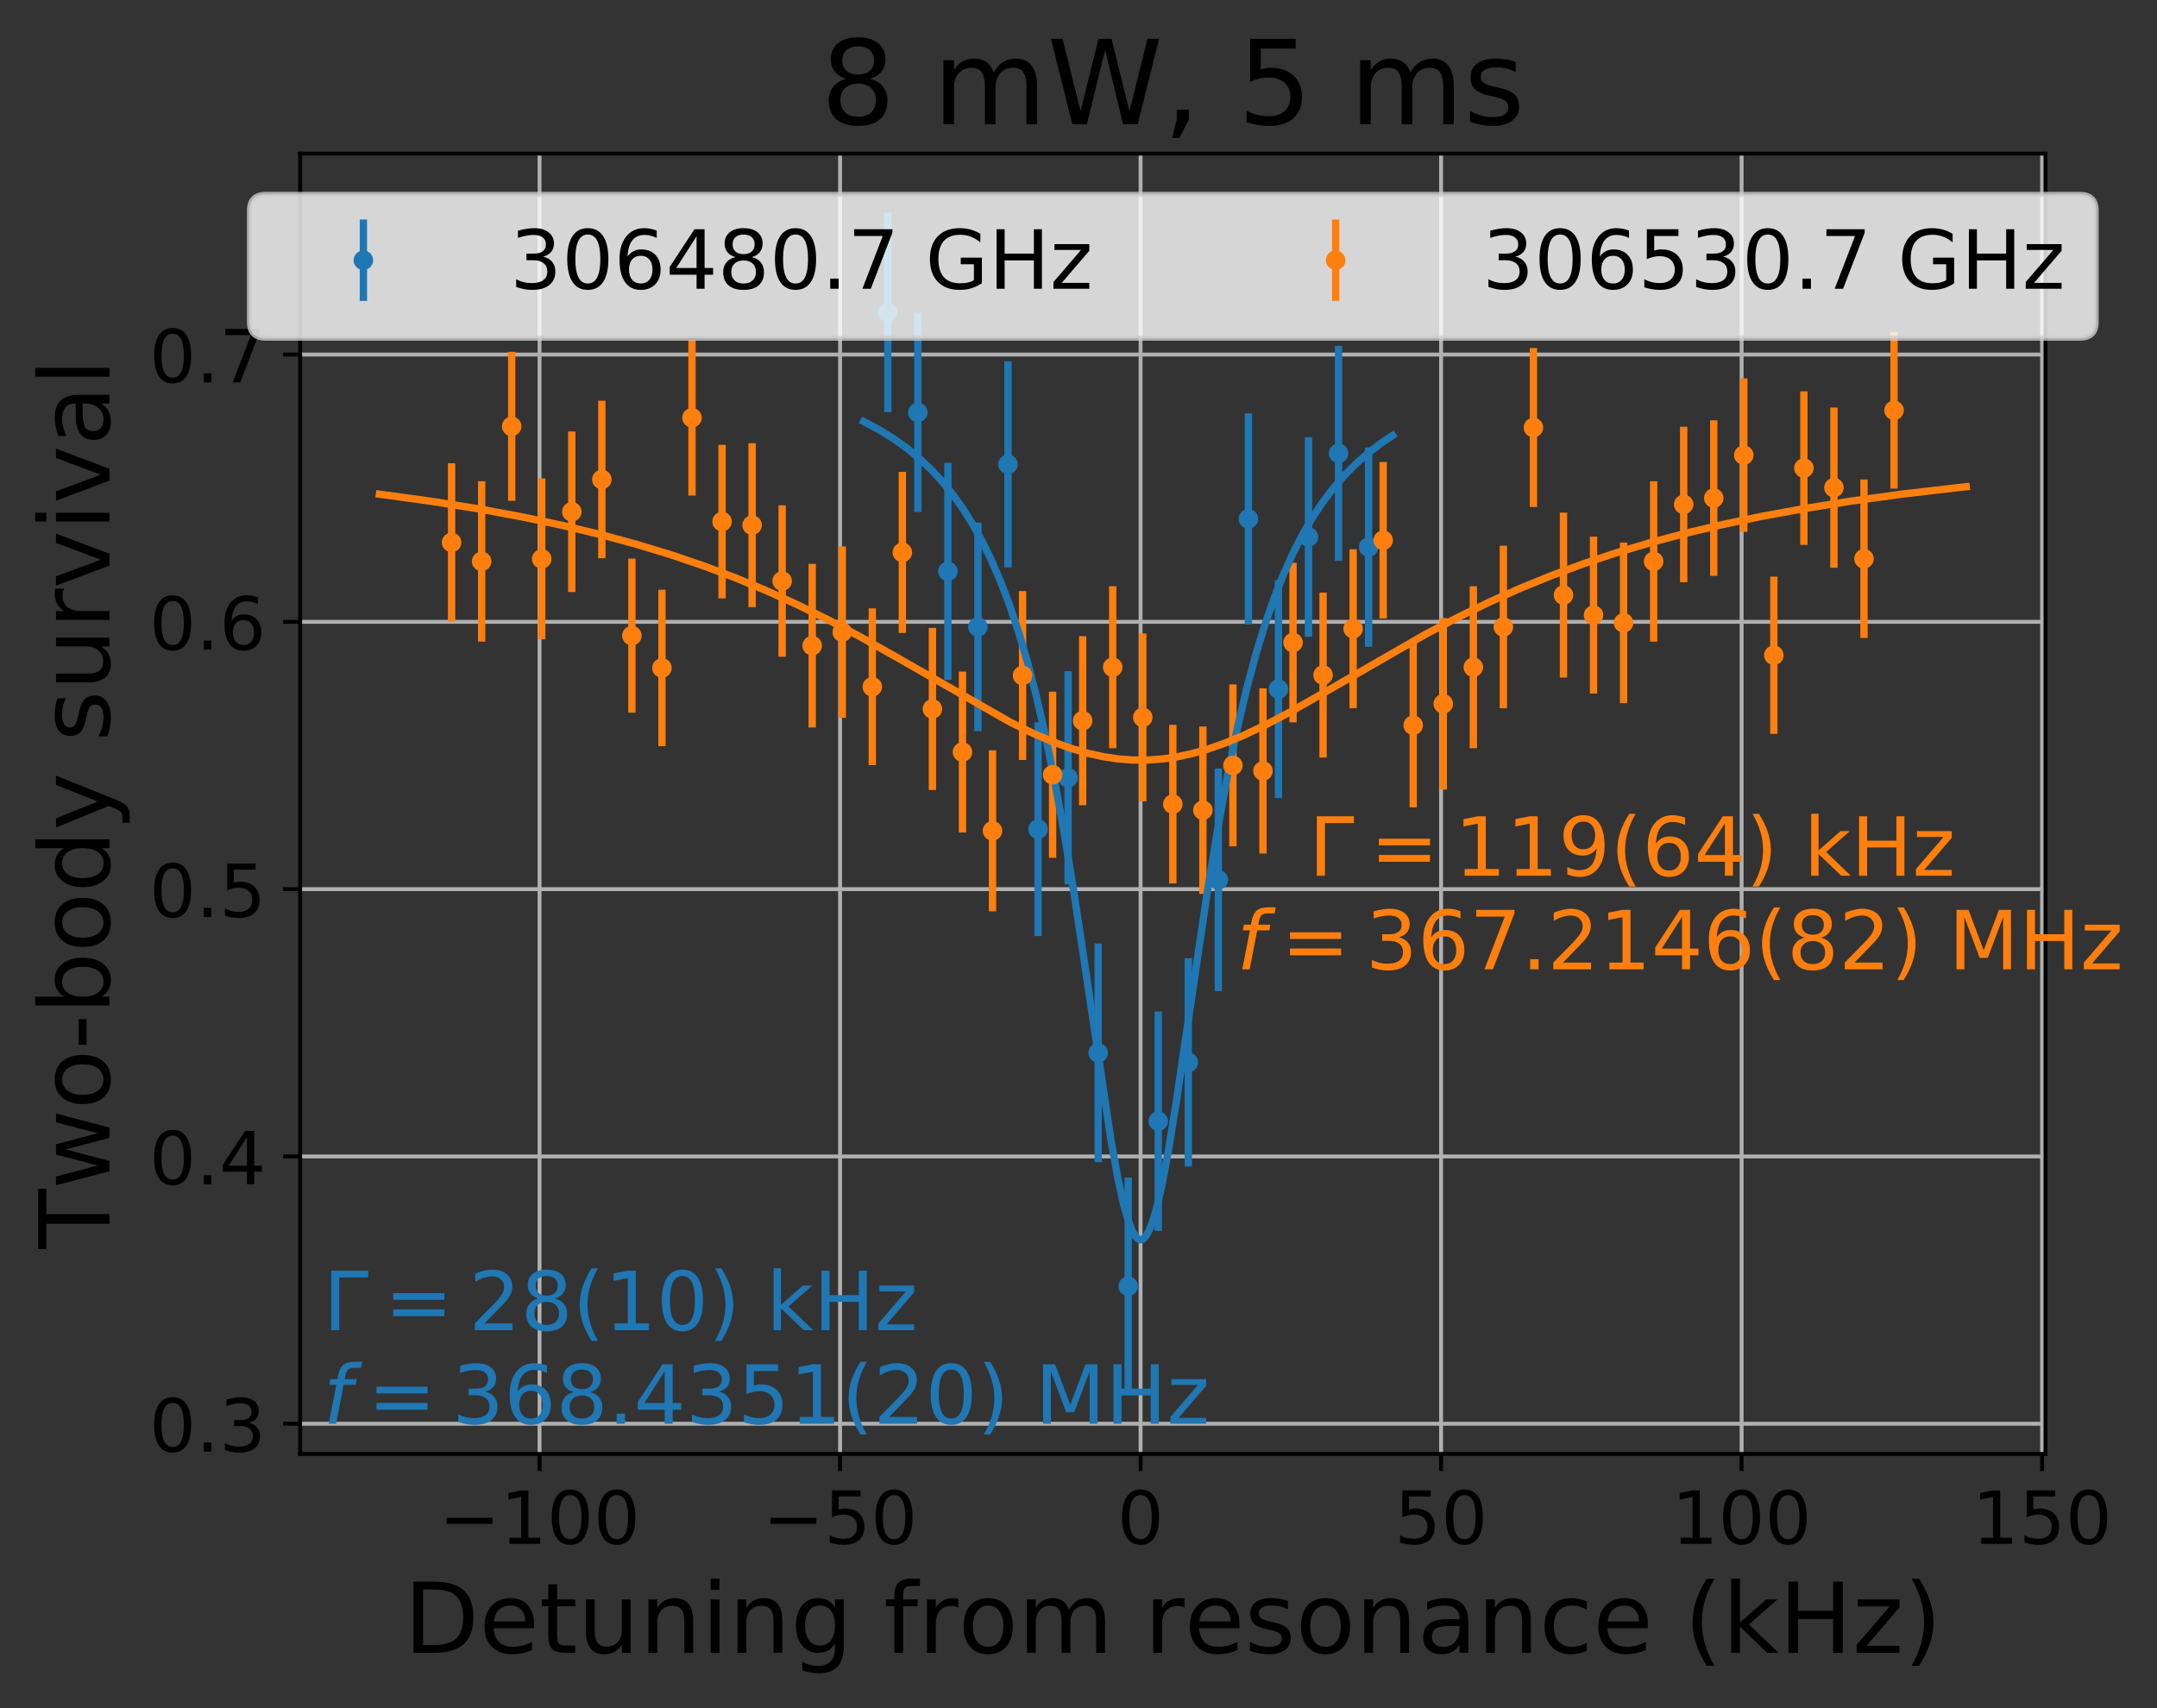 <?xml version="1.0" encoding="utf-8" standalone="no"?>
<!DOCTYPE svg PUBLIC "-//W3C//DTD SVG 1.1//EN"
  "http://www.w3.org/Graphics/SVG/1.1/DTD/svg11.dtd">
<!-- Created with matplotlib (https://matplotlib.org/) -->
<svg height="349.622pt" version="1.1" viewBox="0 0 441.344 349.622" width="441.344pt" xmlns="http://www.w3.org/2000/svg" xmlns:xlink="http://www.w3.org/1999/xlink">
 <rect x="0" y="0" width="441.344" height="349.622" fill="#333333" stroke="none"/>
 <defs>
  <style type="text/css">
*{stroke-linecap:butt;stroke-linejoin:round;}
  </style>
 </defs>
 <g id="figure_1">
  <g id="patch_1">
   <path d="M 0 349.622 
L 441.344 349.622 
L 441.344 0 
L 0 0 
z
" style="fill:none;"/>
  </g>
  <g id="axes_1">
   <g id="patch_2">
    <path d="M 61.411 297.548 
L 418.531 297.548 
L 418.531 31.436 
L 61.411 31.436 
z
" style="fill:none;"/>
   </g>
   <g id="matplotlib.axis_1">
    <g id="xtick_1">
     <g id="line2d_1">
      <path clip-path="url(#pbcf3292bdb)" d="M 110.398 297.548 
L 110.398 31.436 
" style="fill:none;stroke:#b0b0b0;stroke-linecap:square;stroke-width:0.8;"/>
     </g>
     <g id="line2d_2">
      <defs>
       <path d="M 0 0 
L 0 3.5 
" id="m005f0a59be" style="stroke:#000000;stroke-width:0.8;"/>
      </defs>
      <g>
       <use style="stroke:#000000;stroke-width:0.8;" x="110.398" xlink:href="#m005f0a59be" y="297.548"/>
      </g>
     </g>
     <g id="text_1">
      <!-- −100 -->
      <defs>
       <path d="M 10.594 35.5 
L 73.188 35.5 
L 73.188 27.203 
L 10.594 27.203 
z
" id="DejaVuSans-8722"/>
       <path d="M 12.406 8.297 
L 28.516 8.297 
L 28.516 63.922 
L 10.984 60.406 
L 10.984 69.391 
L 28.422 72.906 
L 38.281 72.906 
L 38.281 8.297 
L 54.391 8.297 
L 54.391 0 
L 12.406 0 
z
" id="DejaVuSans-49"/>
       <path d="M 31.781 66.406 
Q 24.172 66.406 20.328 58.906 
Q 16.5 51.422 16.5 36.375 
Q 16.5 21.391 20.328 13.891 
Q 24.172 6.391 31.781 6.391 
Q 39.453 6.391 43.281 13.891 
Q 47.125 21.391 47.125 36.375 
Q 47.125 51.422 43.281 58.906 
Q 39.453 66.406 31.781 66.406 
z
M 31.781 74.219 
Q 44.047 74.219 50.516 64.516 
Q 56.984 54.828 56.984 36.375 
Q 56.984 17.969 50.516 8.266 
Q 44.047 -1.422 31.781 -1.422 
Q 19.531 -1.422 13.062 8.266 
Q 6.594 17.969 6.594 36.375 
Q 6.594 54.828 13.062 64.516 
Q 19.531 74.219 31.781 74.219 
z
" id="DejaVuSans-48"/>
      </defs>
      <g transform="translate(89.798 315.946)scale(0.15 -0.15)">
       <use xlink:href="#DejaVuSans-8722"/>
       <use x="83.789" xlink:href="#DejaVuSans-49"/>
       <use x="147.412" xlink:href="#DejaVuSans-48"/>
       <use x="211.035" xlink:href="#DejaVuSans-48"/>
      </g>
     </g>
    </g>
    <g id="xtick_2">
     <g id="line2d_3">
      <path clip-path="url(#pbcf3292bdb)" d="M 171.886 297.548 
L 171.886 31.436 
" style="fill:none;stroke:#b0b0b0;stroke-linecap:square;stroke-width:0.8;"/>
     </g>
     <g id="line2d_4">
      <g>
       <use style="stroke:#000000;stroke-width:0.8;" x="171.886" xlink:href="#m005f0a59be" y="297.548"/>
      </g>
     </g>
     <g id="text_2">
      <!-- −50 -->
      <defs>
       <path d="M 10.797 72.906 
L 49.516 72.906 
L 49.516 64.594 
L 19.828 64.594 
L 19.828 46.734 
Q 21.969 47.469 24.109 47.828 
Q 26.266 48.188 28.422 48.188 
Q 40.625 48.188 47.75 41.5 
Q 54.891 34.812 54.891 23.391 
Q 54.891 11.625 47.562 5.094 
Q 40.234 -1.422 26.906 -1.422 
Q 22.312 -1.422 17.547 -0.641 
Q 12.797 0.141 7.719 1.703 
L 7.719 11.625 
Q 12.109 9.234 16.797 8.062 
Q 21.484 6.891 26.703 6.891 
Q 35.156 6.891 40.078 11.328 
Q 45.016 15.766 45.016 23.391 
Q 45.016 31 40.078 35.438 
Q 35.156 39.891 26.703 39.891 
Q 22.75 39.891 18.812 39.016 
Q 14.891 38.141 10.797 36.281 
z
" id="DejaVuSans-53"/>
      </defs>
      <g transform="translate(156.057 315.946)scale(0.15 -0.15)">
       <use xlink:href="#DejaVuSans-8722"/>
       <use x="83.789" xlink:href="#DejaVuSans-53"/>
       <use x="147.412" xlink:href="#DejaVuSans-48"/>
      </g>
     </g>
    </g>
    <g id="xtick_3">
     <g id="line2d_5">
      <path clip-path="url(#pbcf3292bdb)" d="M 233.373 297.548 
L 233.373 31.436 
" style="fill:none;stroke:#b0b0b0;stroke-linecap:square;stroke-width:0.8;"/>
     </g>
     <g id="line2d_6">
      <g>
       <use style="stroke:#000000;stroke-width:0.8;" x="233.373" xlink:href="#m005f0a59be" y="297.548"/>
      </g>
     </g>
     <g id="text_3">
      <!-- 0 -->
      <g transform="translate(228.602 315.946)scale(0.15 -0.15)">
       <use xlink:href="#DejaVuSans-48"/>
      </g>
     </g>
    </g>
    <g id="xtick_4">
     <g id="line2d_7">
      <path clip-path="url(#pbcf3292bdb)" d="M 294.861 297.548 
L 294.861 31.436 
" style="fill:none;stroke:#b0b0b0;stroke-linecap:square;stroke-width:0.8;"/>
     </g>
     <g id="line2d_8">
      <g>
       <use style="stroke:#000000;stroke-width:0.8;" x="294.861" xlink:href="#m005f0a59be" y="297.548"/>
      </g>
     </g>
     <g id="text_4">
      <!-- 50 -->
      <g transform="translate(285.317 315.946)scale(0.15 -0.15)">
       <use xlink:href="#DejaVuSans-53"/>
       <use x="63.623" xlink:href="#DejaVuSans-48"/>
      </g>
     </g>
    </g>
    <g id="xtick_5">
     <g id="line2d_9">
      <path clip-path="url(#pbcf3292bdb)" d="M 356.349 297.548 
L 356.349 31.436 
" style="fill:none;stroke:#b0b0b0;stroke-linecap:square;stroke-width:0.8;"/>
     </g>
     <g id="line2d_10">
      <g>
       <use style="stroke:#000000;stroke-width:0.8;" x="356.349" xlink:href="#m005f0a59be" y="297.548"/>
      </g>
     </g>
     <g id="text_5">
      <!-- 100 -->
      <g transform="translate(342.033 315.946)scale(0.15 -0.15)">
       <use xlink:href="#DejaVuSans-49"/>
       <use x="63.623" xlink:href="#DejaVuSans-48"/>
       <use x="127.246" xlink:href="#DejaVuSans-48"/>
      </g>
     </g>
    </g>
    <g id="xtick_6">
     <g id="line2d_11">
      <path clip-path="url(#pbcf3292bdb)" d="M 417.836 297.548 
L 417.836 31.436 
" style="fill:none;stroke:#b0b0b0;stroke-linecap:square;stroke-width:0.8;"/>
     </g>
     <g id="line2d_12">
      <g>
       <use style="stroke:#000000;stroke-width:0.8;" x="417.836" xlink:href="#m005f0a59be" y="297.548"/>
      </g>
     </g>
     <g id="text_6">
      <!-- 150 -->
      <g transform="translate(403.521 315.946)scale(0.15 -0.15)">
       <use xlink:href="#DejaVuSans-49"/>
       <use x="63.623" xlink:href="#DejaVuSans-53"/>
       <use x="127.246" xlink:href="#DejaVuSans-48"/>
      </g>
     </g>
    </g>
    <g id="text_7">
     <!-- Detuning from resonance (kHz) -->
     <defs>
      <path d="M 19.672 64.797 
L 19.672 8.109 
L 31.594 8.109 
Q 46.688 8.109 53.688 14.938 
Q 60.688 21.781 60.688 36.531 
Q 60.688 51.172 53.688 57.984 
Q 46.688 64.797 31.594 64.797 
z
M 9.812 72.906 
L 30.078 72.906 
Q 51.266 72.906 61.172 64.094 
Q 71.094 55.281 71.094 36.531 
Q 71.094 17.672 61.125 8.828 
Q 51.172 0 30.078 0 
L 9.812 0 
z
" id="DejaVuSans-68"/>
      <path d="M 56.203 29.594 
L 56.203 25.203 
L 14.891 25.203 
Q 15.484 15.922 20.484 11.062 
Q 25.484 6.203 34.422 6.203 
Q 39.594 6.203 44.453 7.469 
Q 49.312 8.734 54.109 11.281 
L 54.109 2.781 
Q 49.266 0.734 44.188 -0.344 
Q 39.109 -1.422 33.891 -1.422 
Q 20.797 -1.422 13.156 6.188 
Q 5.516 13.812 5.516 26.812 
Q 5.516 40.234 12.766 48.109 
Q 20.016 56 32.328 56 
Q 43.359 56 49.781 48.891 
Q 56.203 41.797 56.203 29.594 
z
M 47.219 32.234 
Q 47.125 39.594 43.094 43.984 
Q 39.062 48.391 32.422 48.391 
Q 24.906 48.391 20.391 44.141 
Q 15.875 39.891 15.188 32.172 
z
" id="DejaVuSans-101"/>
      <path d="M 18.312 70.219 
L 18.312 54.688 
L 36.812 54.688 
L 36.812 47.703 
L 18.312 47.703 
L 18.312 18.016 
Q 18.312 11.328 20.141 9.422 
Q 21.969 7.516 27.594 7.516 
L 36.812 7.516 
L 36.812 0 
L 27.594 0 
Q 17.188 0 13.234 3.875 
Q 9.281 7.766 9.281 18.016 
L 9.281 47.703 
L 2.688 47.703 
L 2.688 54.688 
L 9.281 54.688 
L 9.281 70.219 
z
" id="DejaVuSans-116"/>
      <path d="M 8.5 21.578 
L 8.5 54.688 
L 17.484 54.688 
L 17.484 21.922 
Q 17.484 14.156 20.5 10.266 
Q 23.531 6.391 29.594 6.391 
Q 36.859 6.391 41.078 11.031 
Q 45.312 15.672 45.312 23.688 
L 45.312 54.688 
L 54.297 54.688 
L 54.297 0 
L 45.312 0 
L 45.312 8.406 
Q 42.047 3.422 37.719 1 
Q 33.406 -1.422 27.688 -1.422 
Q 18.266 -1.422 13.375 4.438 
Q 8.5 10.297 8.5 21.578 
z
M 31.109 56 
z
" id="DejaVuSans-117"/>
      <path d="M 54.891 33.016 
L 54.891 0 
L 45.906 0 
L 45.906 32.719 
Q 45.906 40.484 42.875 44.328 
Q 39.844 48.188 33.797 48.188 
Q 26.516 48.188 22.312 43.547 
Q 18.109 38.922 18.109 30.906 
L 18.109 0 
L 9.078 0 
L 9.078 54.688 
L 18.109 54.688 
L 18.109 46.188 
Q 21.344 51.125 25.703 53.562 
Q 30.078 56 35.797 56 
Q 45.219 56 50.047 50.172 
Q 54.891 44.344 54.891 33.016 
z
" id="DejaVuSans-110"/>
      <path d="M 9.422 54.688 
L 18.406 54.688 
L 18.406 0 
L 9.422 0 
z
M 9.422 75.984 
L 18.406 75.984 
L 18.406 64.594 
L 9.422 64.594 
z
" id="DejaVuSans-105"/>
      <path d="M 45.406 27.984 
Q 45.406 37.75 41.375 43.109 
Q 37.359 48.484 30.078 48.484 
Q 22.859 48.484 18.828 43.109 
Q 14.797 37.75 14.797 27.984 
Q 14.797 18.266 18.828 12.891 
Q 22.859 7.516 30.078 7.516 
Q 37.359 7.516 41.375 12.891 
Q 45.406 18.266 45.406 27.984 
z
M 54.391 6.781 
Q 54.391 -7.172 48.188 -13.984 
Q 42 -20.797 29.203 -20.797 
Q 24.469 -20.797 20.266 -20.094 
Q 16.062 -19.391 12.109 -17.922 
L 12.109 -9.188 
Q 16.062 -11.328 19.922 -12.344 
Q 23.781 -13.375 27.781 -13.375 
Q 36.625 -13.375 41.016 -8.766 
Q 45.406 -4.156 45.406 5.172 
L 45.406 9.625 
Q 42.625 4.781 38.281 2.391 
Q 33.938 0 27.875 0 
Q 17.828 0 11.672 7.656 
Q 5.516 15.328 5.516 27.984 
Q 5.516 40.672 11.672 48.328 
Q 17.828 56 27.875 56 
Q 33.938 56 38.281 53.609 
Q 42.625 51.219 45.406 46.391 
L 45.406 54.688 
L 54.391 54.688 
z
" id="DejaVuSans-103"/>
      <path id="DejaVuSans-32"/>
      <path d="M 37.109 75.984 
L 37.109 68.5 
L 28.516 68.5 
Q 23.688 68.5 21.797 66.547 
Q 19.922 64.594 19.922 59.516 
L 19.922 54.688 
L 34.719 54.688 
L 34.719 47.703 
L 19.922 47.703 
L 19.922 0 
L 10.891 0 
L 10.891 47.703 
L 2.297 47.703 
L 2.297 54.688 
L 10.891 54.688 
L 10.891 58.5 
Q 10.891 67.625 15.141 71.797 
Q 19.391 75.984 28.609 75.984 
z
" id="DejaVuSans-102"/>
      <path d="M 41.109 46.297 
Q 39.594 47.172 37.812 47.578 
Q 36.031 48 33.891 48 
Q 26.266 48 22.188 43.047 
Q 18.109 38.094 18.109 28.812 
L 18.109 0 
L 9.078 0 
L 9.078 54.688 
L 18.109 54.688 
L 18.109 46.188 
Q 20.953 51.172 25.484 53.578 
Q 30.031 56 36.531 56 
Q 37.453 56 38.578 55.875 
Q 39.703 55.766 41.062 55.516 
z
" id="DejaVuSans-114"/>
      <path d="M 30.609 48.391 
Q 23.391 48.391 19.188 42.75 
Q 14.984 37.109 14.984 27.297 
Q 14.984 17.484 19.156 11.844 
Q 23.344 6.203 30.609 6.203 
Q 37.797 6.203 41.984 11.859 
Q 46.188 17.531 46.188 27.297 
Q 46.188 37.016 41.984 42.703 
Q 37.797 48.391 30.609 48.391 
z
M 30.609 56 
Q 42.328 56 49.016 48.375 
Q 55.719 40.766 55.719 27.297 
Q 55.719 13.875 49.016 6.219 
Q 42.328 -1.422 30.609 -1.422 
Q 18.844 -1.422 12.172 6.219 
Q 5.516 13.875 5.516 27.297 
Q 5.516 40.766 12.172 48.375 
Q 18.844 56 30.609 56 
z
" id="DejaVuSans-111"/>
      <path d="M 52 44.188 
Q 55.375 50.25 60.062 53.125 
Q 64.75 56 71.094 56 
Q 79.641 56 84.281 50.016 
Q 88.922 44.047 88.922 33.016 
L 88.922 0 
L 79.891 0 
L 79.891 32.719 
Q 79.891 40.578 77.094 44.375 
Q 74.312 48.188 68.609 48.188 
Q 61.625 48.188 57.562 43.547 
Q 53.516 38.922 53.516 30.906 
L 53.516 0 
L 44.484 0 
L 44.484 32.719 
Q 44.484 40.625 41.703 44.406 
Q 38.922 48.188 33.109 48.188 
Q 26.219 48.188 22.156 43.531 
Q 18.109 38.875 18.109 30.906 
L 18.109 0 
L 9.078 0 
L 9.078 54.688 
L 18.109 54.688 
L 18.109 46.188 
Q 21.188 51.219 25.484 53.609 
Q 29.781 56 35.688 56 
Q 41.656 56 45.828 52.969 
Q 50 49.953 52 44.188 
z
" id="DejaVuSans-109"/>
      <path d="M 44.281 53.078 
L 44.281 44.578 
Q 40.484 46.531 36.375 47.5 
Q 32.281 48.484 27.875 48.484 
Q 21.188 48.484 17.844 46.438 
Q 14.5 44.391 14.5 40.281 
Q 14.5 37.156 16.891 35.375 
Q 19.281 33.594 26.516 31.984 
L 29.594 31.297 
Q 39.156 29.25 43.188 25.516 
Q 47.219 21.781 47.219 15.094 
Q 47.219 7.469 41.188 3.016 
Q 35.156 -1.422 24.609 -1.422 
Q 20.219 -1.422 15.453 -0.562 
Q 10.688 0.297 5.422 2 
L 5.422 11.281 
Q 10.406 8.688 15.234 7.391 
Q 20.062 6.109 24.812 6.109 
Q 31.156 6.109 34.562 8.281 
Q 37.984 10.453 37.984 14.406 
Q 37.984 18.062 35.516 20.016 
Q 33.062 21.969 24.703 23.781 
L 21.578 24.516 
Q 13.234 26.266 9.516 29.906 
Q 5.812 33.547 5.812 39.891 
Q 5.812 47.609 11.281 51.797 
Q 16.75 56 26.812 56 
Q 31.781 56 36.172 55.266 
Q 40.578 54.547 44.281 53.078 
z
" id="DejaVuSans-115"/>
      <path d="M 34.281 27.484 
Q 23.391 27.484 19.188 25 
Q 14.984 22.516 14.984 16.5 
Q 14.984 11.719 18.141 8.906 
Q 21.297 6.109 26.703 6.109 
Q 34.188 6.109 38.703 11.406 
Q 43.219 16.703 43.219 25.484 
L 43.219 27.484 
z
M 52.203 31.203 
L 52.203 0 
L 43.219 0 
L 43.219 8.297 
Q 40.141 3.328 35.547 0.953 
Q 30.953 -1.422 24.312 -1.422 
Q 15.922 -1.422 10.953 3.297 
Q 6 8.016 6 15.922 
Q 6 25.141 12.172 29.828 
Q 18.359 34.516 30.609 34.516 
L 43.219 34.516 
L 43.219 35.406 
Q 43.219 41.609 39.141 45 
Q 35.062 48.391 27.688 48.391 
Q 23 48.391 18.547 47.266 
Q 14.109 46.141 10.016 43.891 
L 10.016 52.203 
Q 14.938 54.109 19.578 55.047 
Q 24.219 56 28.609 56 
Q 40.484 56 46.344 49.844 
Q 52.203 43.703 52.203 31.203 
z
" id="DejaVuSans-97"/>
      <path d="M 48.781 52.594 
L 48.781 44.188 
Q 44.969 46.297 41.141 47.344 
Q 37.312 48.391 33.406 48.391 
Q 24.656 48.391 19.812 42.844 
Q 14.984 37.312 14.984 27.297 
Q 14.984 17.281 19.812 11.734 
Q 24.656 6.203 33.406 6.203 
Q 37.312 6.203 41.141 7.25 
Q 44.969 8.297 48.781 10.406 
L 48.781 2.094 
Q 45.016 0.344 40.984 -0.531 
Q 36.969 -1.422 32.422 -1.422 
Q 20.062 -1.422 12.781 6.344 
Q 5.516 14.109 5.516 27.297 
Q 5.516 40.672 12.859 48.328 
Q 20.219 56 33.016 56 
Q 37.156 56 41.109 55.141 
Q 45.062 54.297 48.781 52.594 
z
" id="DejaVuSans-99"/>
      <path d="M 31 75.875 
Q 24.469 64.656 21.281 53.656 
Q 18.109 42.672 18.109 31.391 
Q 18.109 20.125 21.312 9.062 
Q 24.516 -2 31 -13.188 
L 23.188 -13.188 
Q 15.875 -1.703 12.234 9.375 
Q 8.594 20.453 8.594 31.391 
Q 8.594 42.281 12.203 53.312 
Q 15.828 64.359 23.188 75.875 
z
" id="DejaVuSans-40"/>
      <path d="M 9.078 75.984 
L 18.109 75.984 
L 18.109 31.109 
L 44.922 54.688 
L 56.391 54.688 
L 27.391 29.109 
L 57.625 0 
L 45.906 0 
L 18.109 26.703 
L 18.109 0 
L 9.078 0 
z
" id="DejaVuSans-107"/>
      <path d="M 9.812 72.906 
L 19.672 72.906 
L 19.672 43.016 
L 55.516 43.016 
L 55.516 72.906 
L 65.375 72.906 
L 65.375 0 
L 55.516 0 
L 55.516 34.719 
L 19.672 34.719 
L 19.672 0 
L 9.812 0 
z
" id="DejaVuSans-72"/>
      <path d="M 5.516 54.688 
L 48.188 54.688 
L 48.188 46.484 
L 14.406 7.172 
L 48.188 7.172 
L 48.188 0 
L 4.297 0 
L 4.297 8.203 
L 38.094 47.516 
L 5.516 47.516 
z
" id="DejaVuSans-122"/>
      <path d="M 8.016 75.875 
L 15.828 75.875 
Q 23.141 64.359 26.781 53.312 
Q 30.422 42.281 30.422 31.391 
Q 30.422 20.453 26.781 9.375 
Q 23.141 -1.703 15.828 -13.188 
L 8.016 -13.188 
Q 14.5 -2 17.703 9.062 
Q 20.906 20.125 20.906 31.391 
Q 20.906 42.672 17.703 53.656 
Q 14.5 64.656 8.016 75.875 
z
" id="DejaVuSans-41"/>
     </defs>
     <g transform="translate(82.63 338.262)scale(0.2 -0.2)">
      <use xlink:href="#DejaVuSans-68"/>
      <use x="77.002" xlink:href="#DejaVuSans-101"/>
      <use x="138.525" xlink:href="#DejaVuSans-116"/>
      <use x="177.734" xlink:href="#DejaVuSans-117"/>
      <use x="241.113" xlink:href="#DejaVuSans-110"/>
      <use x="304.492" xlink:href="#DejaVuSans-105"/>
      <use x="332.275" xlink:href="#DejaVuSans-110"/>
      <use x="395.654" xlink:href="#DejaVuSans-103"/>
      <use x="459.131" xlink:href="#DejaVuSans-32"/>
      <use x="490.918" xlink:href="#DejaVuSans-102"/>
      <use x="526.123" xlink:href="#DejaVuSans-114"/>
      <use x="567.205" xlink:href="#DejaVuSans-111"/>
      <use x="628.387" xlink:href="#DejaVuSans-109"/>
      <use x="725.799" xlink:href="#DejaVuSans-32"/>
      <use x="757.586" xlink:href="#DejaVuSans-114"/>
      <use x="798.668" xlink:href="#DejaVuSans-101"/>
      <use x="860.191" xlink:href="#DejaVuSans-115"/>
      <use x="912.291" xlink:href="#DejaVuSans-111"/>
      <use x="973.473" xlink:href="#DejaVuSans-110"/>
      <use x="1036.852" xlink:href="#DejaVuSans-97"/>
      <use x="1098.131" xlink:href="#DejaVuSans-110"/>
      <use x="1161.51" xlink:href="#DejaVuSans-99"/>
      <use x="1216.49" xlink:href="#DejaVuSans-101"/>
      <use x="1278.014" xlink:href="#DejaVuSans-32"/>
      <use x="1309.801" xlink:href="#DejaVuSans-40"/>
      <use x="1348.814" xlink:href="#DejaVuSans-107"/>
      <use x="1406.725" xlink:href="#DejaVuSans-72"/>
      <use x="1481.92" xlink:href="#DejaVuSans-122"/>
      <use x="1534.41" xlink:href="#DejaVuSans-41"/>
     </g>
    </g>
   </g>
   <g id="matplotlib.axis_2">
    <g id="ytick_1">
     <g id="line2d_13">
      <path clip-path="url(#pbcf3292bdb)" d="M 61.411 291.373 
L 418.531 291.373 
" style="fill:none;stroke:#b0b0b0;stroke-linecap:square;stroke-width:0.8;"/>
     </g>
     <g id="line2d_14">
      <defs>
       <path d="M 0 0 
L -3.5 0 
" id="mc3ce260a5b" style="stroke:#000000;stroke-width:0.8;"/>
      </defs>
      <g>
       <use style="stroke:#000000;stroke-width:0.8;" x="61.411" xlink:href="#mc3ce260a5b" y="291.373"/>
      </g>
     </g>
     <g id="text_8">
      <!-- 0.3 -->
      <defs>
       <path d="M 10.688 12.406 
L 21 12.406 
L 21 0 
L 10.688 0 
z
" id="DejaVuSans-46"/>
       <path d="M 40.578 39.312 
Q 47.656 37.797 51.625 33 
Q 55.609 28.219 55.609 21.188 
Q 55.609 10.406 48.188 4.484 
Q 40.766 -1.422 27.094 -1.422 
Q 22.516 -1.422 17.656 -0.516 
Q 12.797 0.391 7.625 2.203 
L 7.625 11.719 
Q 11.719 9.328 16.594 8.109 
Q 21.484 6.891 26.812 6.891 
Q 36.078 6.891 40.938 10.547 
Q 45.797 14.203 45.797 21.188 
Q 45.797 27.641 41.281 31.266 
Q 36.766 34.906 28.719 34.906 
L 20.219 34.906 
L 20.219 43.016 
L 29.109 43.016 
Q 36.375 43.016 40.234 45.922 
Q 44.094 48.828 44.094 54.297 
Q 44.094 59.906 40.109 62.906 
Q 36.141 65.922 28.719 65.922 
Q 24.656 65.922 20.016 65.031 
Q 15.375 64.156 9.812 62.312 
L 9.812 71.094 
Q 15.438 72.656 20.344 73.438 
Q 25.25 74.219 29.594 74.219 
Q 40.828 74.219 47.359 69.109 
Q 53.906 64.016 53.906 55.328 
Q 53.906 49.266 50.438 45.094 
Q 46.969 40.922 40.578 39.312 
z
" id="DejaVuSans-51"/>
      </defs>
      <g transform="translate(30.556 297.072)scale(0.15 -0.15)">
       <use xlink:href="#DejaVuSans-48"/>
       <use x="63.623" xlink:href="#DejaVuSans-46"/>
       <use x="95.41" xlink:href="#DejaVuSans-51"/>
      </g>
     </g>
    </g>
    <g id="ytick_2">
     <g id="line2d_15">
      <path clip-path="url(#pbcf3292bdb)" d="M 61.411 236.668 
L 418.531 236.668 
" style="fill:none;stroke:#b0b0b0;stroke-linecap:square;stroke-width:0.8;"/>
     </g>
     <g id="line2d_16">
      <g>
       <use style="stroke:#000000;stroke-width:0.8;" x="61.411" xlink:href="#mc3ce260a5b" y="236.668"/>
      </g>
     </g>
     <g id="text_9">
      <!-- 0.4 -->
      <defs>
       <path d="M 37.797 64.312 
L 12.891 25.391 
L 37.797 25.391 
z
M 35.203 72.906 
L 47.609 72.906 
L 47.609 25.391 
L 58.016 25.391 
L 58.016 17.188 
L 47.609 17.188 
L 47.609 0 
L 37.797 0 
L 37.797 17.188 
L 4.891 17.188 
L 4.891 26.703 
z
" id="DejaVuSans-52"/>
      </defs>
      <g transform="translate(30.556 242.367)scale(0.15 -0.15)">
       <use xlink:href="#DejaVuSans-48"/>
       <use x="63.623" xlink:href="#DejaVuSans-46"/>
       <use x="95.41" xlink:href="#DejaVuSans-52"/>
      </g>
     </g>
    </g>
    <g id="ytick_3">
     <g id="line2d_17">
      <path clip-path="url(#pbcf3292bdb)" d="M 61.411 181.964 
L 418.531 181.964 
" style="fill:none;stroke:#b0b0b0;stroke-linecap:square;stroke-width:0.8;"/>
     </g>
     <g id="line2d_18">
      <g>
       <use style="stroke:#000000;stroke-width:0.8;" x="61.411" xlink:href="#mc3ce260a5b" y="181.964"/>
      </g>
     </g>
     <g id="text_10">
      <!-- 0.5 -->
      <g transform="translate(30.556 187.663)scale(0.15 -0.15)">
       <use xlink:href="#DejaVuSans-48"/>
       <use x="63.623" xlink:href="#DejaVuSans-46"/>
       <use x="95.41" xlink:href="#DejaVuSans-53"/>
      </g>
     </g>
    </g>
    <g id="ytick_4">
     <g id="line2d_19">
      <path clip-path="url(#pbcf3292bdb)" d="M 61.411 127.259 
L 418.531 127.259 
" style="fill:none;stroke:#b0b0b0;stroke-linecap:square;stroke-width:0.8;"/>
     </g>
     <g id="line2d_20">
      <g>
       <use style="stroke:#000000;stroke-width:0.8;" x="61.411" xlink:href="#mc3ce260a5b" y="127.259"/>
      </g>
     </g>
     <g id="text_11">
      <!-- 0.6 -->
      <defs>
       <path d="M 33.016 40.375 
Q 26.375 40.375 22.484 35.828 
Q 18.609 31.297 18.609 23.391 
Q 18.609 15.531 22.484 10.953 
Q 26.375 6.391 33.016 6.391 
Q 39.656 6.391 43.531 10.953 
Q 47.406 15.531 47.406 23.391 
Q 47.406 31.297 43.531 35.828 
Q 39.656 40.375 33.016 40.375 
z
M 52.594 71.297 
L 52.594 62.312 
Q 48.875 64.062 45.094 64.984 
Q 41.312 65.922 37.594 65.922 
Q 27.828 65.922 22.672 59.328 
Q 17.531 52.734 16.797 39.406 
Q 19.672 43.656 24.016 45.922 
Q 28.375 48.188 33.594 48.188 
Q 44.578 48.188 50.953 41.516 
Q 57.328 34.859 57.328 23.391 
Q 57.328 12.156 50.688 5.359 
Q 44.047 -1.422 33.016 -1.422 
Q 20.359 -1.422 13.672 8.266 
Q 6.984 17.969 6.984 36.375 
Q 6.984 53.656 15.188 63.938 
Q 23.391 74.219 37.203 74.219 
Q 40.922 74.219 44.703 73.484 
Q 48.484 72.75 52.594 71.297 
z
" id="DejaVuSans-54"/>
      </defs>
      <g transform="translate(30.556 132.958)scale(0.15 -0.15)">
       <use xlink:href="#DejaVuSans-48"/>
       <use x="63.623" xlink:href="#DejaVuSans-46"/>
       <use x="95.41" xlink:href="#DejaVuSans-54"/>
      </g>
     </g>
    </g>
    <g id="ytick_5">
     <g id="line2d_21">
      <path clip-path="url(#pbcf3292bdb)" d="M 61.411 72.555 
L 418.531 72.555 
" style="fill:none;stroke:#b0b0b0;stroke-linecap:square;stroke-width:0.8;"/>
     </g>
     <g id="line2d_22">
      <g>
       <use style="stroke:#000000;stroke-width:0.8;" x="61.411" xlink:href="#mc3ce260a5b" y="72.555"/>
      </g>
     </g>
     <g id="text_12">
      <!-- 0.7 -->
      <defs>
       <path d="M 8.203 72.906 
L 55.078 72.906 
L 55.078 68.703 
L 28.609 0 
L 18.312 0 
L 43.219 64.594 
L 8.203 64.594 
z
" id="DejaVuSans-55"/>
      </defs>
      <g transform="translate(30.556 78.254)scale(0.15 -0.15)">
       <use xlink:href="#DejaVuSans-48"/>
       <use x="63.623" xlink:href="#DejaVuSans-46"/>
       <use x="95.41" xlink:href="#DejaVuSans-55"/>
      </g>
     </g>
    </g>
    <g id="text_13">
     <!-- Two-body survival -->
     <defs>
      <path d="M -0.297 72.906 
L 61.375 72.906 
L 61.375 64.594 
L 35.5 64.594 
L 35.5 0 
L 25.594 0 
L 25.594 64.594 
L -0.297 64.594 
z
" id="DejaVuSans-84"/>
      <path d="M 4.203 54.688 
L 13.188 54.688 
L 24.422 12.016 
L 35.594 54.688 
L 46.188 54.688 
L 57.422 12.016 
L 68.609 54.688 
L 77.594 54.688 
L 63.281 0 
L 52.688 0 
L 40.922 44.828 
L 29.109 0 
L 18.5 0 
z
" id="DejaVuSans-119"/>
      <path d="M 4.891 31.391 
L 31.203 31.391 
L 31.203 23.391 
L 4.891 23.391 
z
" id="DejaVuSans-45"/>
      <path d="M 48.688 27.297 
Q 48.688 37.203 44.609 42.844 
Q 40.531 48.484 33.406 48.484 
Q 26.266 48.484 22.188 42.844 
Q 18.109 37.203 18.109 27.297 
Q 18.109 17.391 22.188 11.75 
Q 26.266 6.109 33.406 6.109 
Q 40.531 6.109 44.609 11.75 
Q 48.688 17.391 48.688 27.297 
z
M 18.109 46.391 
Q 20.953 51.266 25.266 53.625 
Q 29.594 56 35.594 56 
Q 45.562 56 51.781 48.094 
Q 58.016 40.188 58.016 27.297 
Q 58.016 14.406 51.781 6.484 
Q 45.562 -1.422 35.594 -1.422 
Q 29.594 -1.422 25.266 0.953 
Q 20.953 3.328 18.109 8.203 
L 18.109 0 
L 9.078 0 
L 9.078 75.984 
L 18.109 75.984 
z
" id="DejaVuSans-98"/>
      <path d="M 45.406 46.391 
L 45.406 75.984 
L 54.391 75.984 
L 54.391 0 
L 45.406 0 
L 45.406 8.203 
Q 42.578 3.328 38.25 0.953 
Q 33.938 -1.422 27.875 -1.422 
Q 17.969 -1.422 11.734 6.484 
Q 5.516 14.406 5.516 27.297 
Q 5.516 40.188 11.734 48.094 
Q 17.969 56 27.875 56 
Q 33.938 56 38.25 53.625 
Q 42.578 51.266 45.406 46.391 
z
M 14.797 27.297 
Q 14.797 17.391 18.875 11.75 
Q 22.953 6.109 30.078 6.109 
Q 37.203 6.109 41.297 11.75 
Q 45.406 17.391 45.406 27.297 
Q 45.406 37.203 41.297 42.844 
Q 37.203 48.484 30.078 48.484 
Q 22.953 48.484 18.875 42.844 
Q 14.797 37.203 14.797 27.297 
z
" id="DejaVuSans-100"/>
      <path d="M 32.172 -5.078 
Q 28.375 -14.844 24.75 -17.812 
Q 21.141 -20.797 15.094 -20.797 
L 7.906 -20.797 
L 7.906 -13.281 
L 13.188 -13.281 
Q 16.891 -13.281 18.938 -11.516 
Q 21 -9.766 23.484 -3.219 
L 25.094 0.875 
L 2.984 54.688 
L 12.5 54.688 
L 29.594 11.922 
L 46.688 54.688 
L 56.203 54.688 
z
" id="DejaVuSans-121"/>
      <path d="M 2.984 54.688 
L 12.5 54.688 
L 29.594 8.797 
L 46.688 54.688 
L 56.203 54.688 
L 35.688 0 
L 23.484 0 
z
" id="DejaVuSans-118"/>
      <path d="M 9.422 75.984 
L 18.406 75.984 
L 18.406 0 
L 9.422 0 
z
" id="DejaVuSans-108"/>
     </defs>
     <g transform="translate(22.397 255.573)rotate(-90)scale(0.2 -0.2)">
      <use xlink:href="#DejaVuSans-84"/>
      <use x="60.834" xlink:href="#DejaVuSans-119"/>
      <use x="142.621" xlink:href="#DejaVuSans-111"/>
      <use x="203.818" xlink:href="#DejaVuSans-45"/>
      <use x="239.902" xlink:href="#DejaVuSans-98"/>
      <use x="303.379" xlink:href="#DejaVuSans-111"/>
      <use x="364.561" xlink:href="#DejaVuSans-100"/>
      <use x="428.037" xlink:href="#DejaVuSans-121"/>
      <use x="487.217" xlink:href="#DejaVuSans-32"/>
      <use x="519.004" xlink:href="#DejaVuSans-115"/>
      <use x="571.104" xlink:href="#DejaVuSans-117"/>
      <use x="634.482" xlink:href="#DejaVuSans-114"/>
      <use x="675.596" xlink:href="#DejaVuSans-118"/>
      <use x="734.775" xlink:href="#DejaVuSans-105"/>
      <use x="762.559" xlink:href="#DejaVuSans-118"/>
      <use x="821.738" xlink:href="#DejaVuSans-97"/>
      <use x="883.018" xlink:href="#DejaVuSans-108"/>
     </g>
    </g>
   </g>
   <g id="LineCollection_1">
    <path clip-path="url(#pbcf3292bdb)" d="M 181.651 84.342 
L 181.651 43.532 
" style="fill:none;stroke:#1f77b4;stroke-width:1.5;"/>
    <path clip-path="url(#pbcf3292bdb)" d="M 187.8 104.786 
L 187.8 64.018 
" style="fill:none;stroke:#1f77b4;stroke-width:1.5;"/>
    <path clip-path="url(#pbcf3292bdb)" d="M 193.948 139.143 
L 193.948 94.718 
" style="fill:none;stroke:#1f77b4;stroke-width:1.5;"/>
    <path clip-path="url(#pbcf3292bdb)" d="M 200.097 149.633 
L 200.097 106.963 
" style="fill:none;stroke:#1f77b4;stroke-width:1.5;"/>
    <path clip-path="url(#pbcf3292bdb)" d="M 206.246 116.113 
L 206.246 73.92 
" style="fill:none;stroke:#1f77b4;stroke-width:1.5;"/>
    <path clip-path="url(#pbcf3292bdb)" d="M 212.395 191.567 
L 212.395 147.813 
" style="fill:none;stroke:#1f77b4;stroke-width:1.5;"/>
    <path clip-path="url(#pbcf3292bdb)" d="M 218.543 180.993 
L 218.543 137.348 
" style="fill:none;stroke:#1f77b4;stroke-width:1.5;"/>
    <path clip-path="url(#pbcf3292bdb)" d="M 224.692 237.845 
L 224.692 193.068 
" style="fill:none;stroke:#1f77b4;stroke-width:1.5;"/>
    <path clip-path="url(#pbcf3292bdb)" d="M 230.841 285.452 
L 230.841 241.003 
" style="fill:none;stroke:#1f77b4;stroke-width:1.5;"/>
    <path clip-path="url(#pbcf3292bdb)" d="M 236.99 251.895 
L 236.99 207.005 
" style="fill:none;stroke:#1f77b4;stroke-width:1.5;"/>
    <path clip-path="url(#pbcf3292bdb)" d="M 243.139 238.728 
L 243.139 196.113 
" style="fill:none;stroke:#1f77b4;stroke-width:1.5;"/>
    <path clip-path="url(#pbcf3292bdb)" d="M 249.287 202.857 
L 249.287 157.271 
" style="fill:none;stroke:#1f77b4;stroke-width:1.5;"/>
    <path clip-path="url(#pbcf3292bdb)" d="M 255.436 127.788 
L 255.436 84.593 
" style="fill:none;stroke:#1f77b4;stroke-width:1.5;"/>
    <path clip-path="url(#pbcf3292bdb)" d="M 261.585 163.332 
L 261.585 118.725 
" style="fill:none;stroke:#1f77b4;stroke-width:1.5;"/>
    <path clip-path="url(#pbcf3292bdb)" d="M 267.734 130.311 
L 267.734 89.485 
" style="fill:none;stroke:#1f77b4;stroke-width:1.5;"/>
    <path clip-path="url(#pbcf3292bdb)" d="M 273.882 114.773 
L 273.882 70.77 
" style="fill:none;stroke:#1f77b4;stroke-width:1.5;"/>
    <path clip-path="url(#pbcf3292bdb)" d="M 280.031 132.351 
L 280.031 91.56 
" style="fill:none;stroke:#1f77b4;stroke-width:1.5;"/>
   </g>
   <g id="LineCollection_2">
    <path clip-path="url(#pbcf3292bdb)" d="M 92.401 127.207 
L 92.401 94.818 
" style="fill:none;stroke:#ff7f0e;stroke-width:1.5;"/>
    <path clip-path="url(#pbcf3292bdb)" d="M 98.549 131.305 
L 98.549 98.482 
" style="fill:none;stroke:#ff7f0e;stroke-width:1.5;"/>
    <path clip-path="url(#pbcf3292bdb)" d="M 104.698 102.495 
L 104.698 71.996 
" style="fill:none;stroke:#ff7f0e;stroke-width:1.5;"/>
    <path clip-path="url(#pbcf3292bdb)" d="M 110.847 130.842 
L 110.847 97.909 
" style="fill:none;stroke:#ff7f0e;stroke-width:1.5;"/>
    <path clip-path="url(#pbcf3292bdb)" d="M 116.996 121.163 
L 116.996 88.305 
" style="fill:none;stroke:#ff7f0e;stroke-width:1.5;"/>
    <path clip-path="url(#pbcf3292bdb)" d="M 123.144 114.238 
L 123.144 82.013 
" style="fill:none;stroke:#ff7f0e;stroke-width:1.5;"/>
    <path clip-path="url(#pbcf3292bdb)" d="M 129.293 145.858 
L 129.293 114.32 
" style="fill:none;stroke:#ff7f0e;stroke-width:1.5;"/>
    <path clip-path="url(#pbcf3292bdb)" d="M 135.442 152.704 
L 135.442 120.692 
" style="fill:none;stroke:#ff7f0e;stroke-width:1.5;"/>
    <path clip-path="url(#pbcf3292bdb)" d="M 141.591 101.419 
L 141.591 69.559 
" style="fill:none;stroke:#ff7f0e;stroke-width:1.5;"/>
    <path clip-path="url(#pbcf3292bdb)" d="M 147.74 122.459 
L 147.74 91.032 
" style="fill:none;stroke:#ff7f0e;stroke-width:1.5;"/>
    <path clip-path="url(#pbcf3292bdb)" d="M 153.888 124.245 
L 153.888 90.691 
" style="fill:none;stroke:#ff7f0e;stroke-width:1.5;"/>
    <path clip-path="url(#pbcf3292bdb)" d="M 160.037 134.409 
L 160.037 103.42 
" style="fill:none;stroke:#ff7f0e;stroke-width:1.5;"/>
    <path clip-path="url(#pbcf3292bdb)" d="M 166.186 148.879 
L 166.186 115.393 
" style="fill:none;stroke:#ff7f0e;stroke-width:1.5;"/>
    <path clip-path="url(#pbcf3292bdb)" d="M 172.335 146.909 
L 172.335 111.818 
" style="fill:none;stroke:#ff7f0e;stroke-width:1.5;"/>
    <path clip-path="url(#pbcf3292bdb)" d="M 178.483 156.593 
L 178.483 124.507 
" style="fill:none;stroke:#ff7f0e;stroke-width:1.5;"/>
    <path clip-path="url(#pbcf3292bdb)" d="M 184.632 129.53 
L 184.632 96.576 
" style="fill:none;stroke:#ff7f0e;stroke-width:1.5;"/>
    <path clip-path="url(#pbcf3292bdb)" d="M 190.781 161.67 
L 190.781 128.499 
" style="fill:none;stroke:#ff7f0e;stroke-width:1.5;"/>
    <path clip-path="url(#pbcf3292bdb)" d="M 196.93 170.377 
L 196.93 137.444 
" style="fill:none;stroke:#ff7f0e;stroke-width:1.5;"/>
    <path clip-path="url(#pbcf3292bdb)" d="M 203.078 186.507 
L 203.078 153.55 
" style="fill:none;stroke:#ff7f0e;stroke-width:1.5;"/>
    <path clip-path="url(#pbcf3292bdb)" d="M 209.227 155.53 
L 209.227 120.961 
" style="fill:none;stroke:#ff7f0e;stroke-width:1.5;"/>
    <path clip-path="url(#pbcf3292bdb)" d="M 215.376 175.548 
L 215.376 141.55 
" style="fill:none;stroke:#ff7f0e;stroke-width:1.5;"/>
    <path clip-path="url(#pbcf3292bdb)" d="M 221.525 164.795 
L 221.525 130.196 
" style="fill:none;stroke:#ff7f0e;stroke-width:1.5;"/>
    <path clip-path="url(#pbcf3292bdb)" d="M 227.673 153.117 
L 227.673 119.981 
" style="fill:none;stroke:#ff7f0e;stroke-width:1.5;"/>
    <path clip-path="url(#pbcf3292bdb)" d="M 233.822 164.002 
L 233.822 129.623 
" style="fill:none;stroke:#ff7f0e;stroke-width:1.5;"/>
    <path clip-path="url(#pbcf3292bdb)" d="M 239.971 180.793 
L 239.971 148.34 
" style="fill:none;stroke:#ff7f0e;stroke-width:1.5;"/>
    <path clip-path="url(#pbcf3292bdb)" d="M 246.12 182.943 
L 246.12 148.679 
" style="fill:none;stroke:#ff7f0e;stroke-width:1.5;"/>
    <path clip-path="url(#pbcf3292bdb)" d="M 252.268 173.212 
L 252.268 140.063 
" style="fill:none;stroke:#ff7f0e;stroke-width:1.5;"/>
    <path clip-path="url(#pbcf3292bdb)" d="M 258.417 174.664 
L 258.417 140.871 
" style="fill:none;stroke:#ff7f0e;stroke-width:1.5;"/>
    <path clip-path="url(#pbcf3292bdb)" d="M 264.566 147.827 
L 264.566 115.169 
" style="fill:none;stroke:#ff7f0e;stroke-width:1.5;"/>
    <path clip-path="url(#pbcf3292bdb)" d="M 270.715 155.031 
L 270.715 121.284 
" style="fill:none;stroke:#ff7f0e;stroke-width:1.5;"/>
    <path clip-path="url(#pbcf3292bdb)" d="M 276.863 144.933 
L 276.863 112.402 
" style="fill:none;stroke:#ff7f0e;stroke-width:1.5;"/>
    <path clip-path="url(#pbcf3292bdb)" d="M 283.012 126.574 
L 283.012 94.559 
" style="fill:none;stroke:#ff7f0e;stroke-width:1.5;"/>
    <path clip-path="url(#pbcf3292bdb)" d="M 289.161 165.231 
L 289.161 131.626 
" style="fill:none;stroke:#ff7f0e;stroke-width:1.5;"/>
    <path clip-path="url(#pbcf3292bdb)" d="M 295.31 161.596 
L 295.31 126.481 
" style="fill:none;stroke:#ff7f0e;stroke-width:1.5;"/>
    <path clip-path="url(#pbcf3292bdb)" d="M 301.459 153.117 
L 301.459 119.981 
" style="fill:none;stroke:#ff7f0e;stroke-width:1.5;"/>
    <path clip-path="url(#pbcf3292bdb)" d="M 307.607 144.944 
L 307.607 111.679 
" style="fill:none;stroke:#ff7f0e;stroke-width:1.5;"/>
    <path clip-path="url(#pbcf3292bdb)" d="M 313.756 103.757 
L 313.756 71.232 
" style="fill:none;stroke:#ff7f0e;stroke-width:1.5;"/>
    <path clip-path="url(#pbcf3292bdb)" d="M 319.905 138.662 
L 319.905 104.915 
" style="fill:none;stroke:#ff7f0e;stroke-width:1.5;"/>
    <path clip-path="url(#pbcf3292bdb)" d="M 326.054 141.937 
L 326.054 109.827 
" style="fill:none;stroke:#ff7f0e;stroke-width:1.5;"/>
    <path clip-path="url(#pbcf3292bdb)" d="M 332.202 143.898 
L 332.202 111.032 
" style="fill:none;stroke:#ff7f0e;stroke-width:1.5;"/>
    <path clip-path="url(#pbcf3292bdb)" d="M 338.351 131.305 
L 338.351 98.482 
" style="fill:none;stroke:#ff7f0e;stroke-width:1.5;"/>
    <path clip-path="url(#pbcf3292bdb)" d="M 344.5 119.147 
L 344.5 87.328 
" style="fill:none;stroke:#ff7f0e;stroke-width:1.5;"/>
    <path clip-path="url(#pbcf3292bdb)" d="M 350.649 117.848 
L 350.649 86.018 
" style="fill:none;stroke:#ff7f0e;stroke-width:1.5;"/>
    <path clip-path="url(#pbcf3292bdb)" d="M 356.797 108.856 
L 356.797 77.433 
" style="fill:none;stroke:#ff7f0e;stroke-width:1.5;"/>
    <path clip-path="url(#pbcf3292bdb)" d="M 362.946 150.19 
L 362.946 118.004 
" style="fill:none;stroke:#ff7f0e;stroke-width:1.5;"/>
    <path clip-path="url(#pbcf3292bdb)" d="M 369.095 111.508 
L 369.095 80.091 
" style="fill:none;stroke:#ff7f0e;stroke-width:1.5;"/>
    <path clip-path="url(#pbcf3292bdb)" d="M 375.244 116.198 
L 375.244 83.4 
" style="fill:none;stroke:#ff7f0e;stroke-width:1.5;"/>
    <path clip-path="url(#pbcf3292bdb)" d="M 381.392 130.569 
L 381.392 98.134 
" style="fill:none;stroke:#ff7f0e;stroke-width:1.5;"/>
    <path clip-path="url(#pbcf3292bdb)" d="M 387.541 99.988 
L 387.541 67.951 
" style="fill:none;stroke:#ff7f0e;stroke-width:1.5;"/>
   </g>
   <g id="line2d_23">
    <path clip-path="url(#pbcf3292bdb)" d="M 176.732 86.276 
L 179.892 87.959 
L 182.814 89.766 
L 185.531 91.706 
L 188.074 93.795 
L 190.477 96.058 
L 192.75 98.504 
L 194.925 101.173 
L 197.014 104.091 
L 199.027 107.288 
L 200.986 110.823 
L 202.891 114.725 
L 204.752 119.051 
L 206.581 123.87 
L 208.389 129.267 
L 210.185 135.341 
L 211.982 142.211 
L 213.8 150.064 
L 215.651 159.063 
L 217.588 169.621 
L 219.688 182.346 
L 222.221 199.16 
L 227.286 233.153 
L 228.758 241.303 
L 229.916 246.539 
L 230.868 249.88 
L 231.658 251.902 
L 232.318 253.03 
L 232.859 253.559 
L 233.314 253.721 
L 233.736 253.641 
L 234.18 253.318 
L 234.689 252.648 
L 235.284 251.469 
L 235.987 249.548 
L 236.821 246.582 
L 237.816 242.159 
L 239.029 235.695 
L 240.598 226.028 
L 243.12 208.892 
L 247.016 182.621 
L 249.278 168.937 
L 251.312 157.955 
L 253.25 148.688 
L 255.144 140.691 
L 257.016 133.732 
L 258.889 127.613 
L 260.772 122.206 
L 262.677 117.402 
L 264.614 113.113 
L 266.584 109.283 
L 268.607 105.828 
L 270.696 102.698 
L 272.85 99.868 
L 275.09 97.287 
L 277.439 94.919 
L 279.907 92.746 
L 282.526 90.736 
L 284.95 89.106 
L 284.95 89.106 
" style="fill:none;stroke:#1f77b4;stroke-linecap:square;stroke-width:1.5;"/>
   </g>
   <g id="line2d_24">
    <path clip-path="url(#pbcf3292bdb)" d="M 77.644 101.135 
L 88.293 102.597 
L 98.034 104.157 
L 106.995 105.814 
L 115.307 107.575 
L 123.067 109.445 
L 130.373 111.431 
L 137.321 113.549 
L 143.977 115.81 
L 150.406 118.227 
L 156.705 120.832 
L 162.971 123.666 
L 169.335 126.789 
L 176.024 130.324 
L 183.622 134.601 
L 206.739 147.818 
L 211.382 150.082 
L 215.408 151.805 
L 219.045 153.126 
L 222.454 154.13 
L 225.668 154.846 
L 228.753 155.31 
L 231.773 155.541 
L 234.76 155.549 
L 237.779 155.334 
L 240.831 154.892 
L 243.981 154.209 
L 247.26 153.269 
L 250.767 152.029 
L 254.566 150.444 
L 258.819 148.422 
L 263.819 145.79 
L 270.41 142.05 
L 291.645 129.823 
L 298.463 126.256 
L 304.892 123.143 
L 311.191 120.339 
L 317.522 117.765 
L 323.951 115.391 
L 330.575 113.182 
L 337.491 111.112 
L 344.764 109.169 
L 352.459 107.347 
L 360.641 105.639 
L 369.44 104.032 
L 378.953 102.523 
L 389.343 101.104 
L 400.74 99.776 
L 402.298 99.611 
L 402.298 99.611 
" style="fill:none;stroke:#ff7f0e;stroke-linecap:square;stroke-width:1.5;"/>
   </g>
   <g id="line2d_25">
    <defs>
     <path d="M 0 1.5 
C 0.398 1.5 0.779 1.342 1.061 1.061 
C 1.342 0.779 1.5 0.398 1.5 0 
C 1.5 -0.398 1.342 -0.779 1.061 -1.061 
C 0.779 -1.342 0.398 -1.5 0 -1.5 
C -0.398 -1.5 -0.779 -1.342 -1.061 -1.061 
C -1.342 -0.779 -1.5 -0.398 -1.5 0 
C -1.5 0.398 -1.342 0.779 -1.061 1.061 
C -0.779 1.342 -0.398 1.5 0 1.5 
z
" id="mb8bc26594a" style="stroke:#1f77b4;"/>
    </defs>
    <g clip-path="url(#pbcf3292bdb)">
     <use style="fill:#1f77b4;stroke:#1f77b4;" x="181.651" xlink:href="#mb8bc26594a" y="63.937"/>
     <use style="fill:#1f77b4;stroke:#1f77b4;" x="187.8" xlink:href="#mb8bc26594a" y="84.402"/>
     <use style="fill:#1f77b4;stroke:#1f77b4;" x="193.948" xlink:href="#mb8bc26594a" y="116.931"/>
     <use style="fill:#1f77b4;stroke:#1f77b4;" x="200.097" xlink:href="#mb8bc26594a" y="128.298"/>
     <use style="fill:#1f77b4;stroke:#1f77b4;" x="206.246" xlink:href="#mb8bc26594a" y="95.016"/>
     <use style="fill:#1f77b4;stroke:#1f77b4;" x="212.395" xlink:href="#mb8bc26594a" y="169.69"/>
     <use style="fill:#1f77b4;stroke:#1f77b4;" x="218.543" xlink:href="#mb8bc26594a" y="159.17"/>
     <use style="fill:#1f77b4;stroke:#1f77b4;" x="224.692" xlink:href="#mb8bc26594a" y="215.456"/>
     <use style="fill:#1f77b4;stroke:#1f77b4;" x="230.841" xlink:href="#mb8bc26594a" y="263.228"/>
     <use style="fill:#1f77b4;stroke:#1f77b4;" x="236.99" xlink:href="#mb8bc26594a" y="229.45"/>
     <use style="fill:#1f77b4;stroke:#1f77b4;" x="243.139" xlink:href="#mb8bc26594a" y="217.42"/>
     <use style="fill:#1f77b4;stroke:#1f77b4;" x="249.287" xlink:href="#mb8bc26594a" y="180.064"/>
     <use style="fill:#1f77b4;stroke:#1f77b4;" x="255.436" xlink:href="#mb8bc26594a" y="106.191"/>
     <use style="fill:#1f77b4;stroke:#1f77b4;" x="261.585" xlink:href="#mb8bc26594a" y="141.029"/>
     <use style="fill:#1f77b4;stroke:#1f77b4;" x="267.734" xlink:href="#mb8bc26594a" y="109.898"/>
     <use style="fill:#1f77b4;stroke:#1f77b4;" x="273.882" xlink:href="#mb8bc26594a" y="92.772"/>
     <use style="fill:#1f77b4;stroke:#1f77b4;" x="280.031" xlink:href="#mb8bc26594a" y="111.955"/>
    </g>
   </g>
   <g id="line2d_26">
    <defs>
     <path d="M 0 1.5 
C 0.398 1.5 0.779 1.342 1.061 1.061 
C 1.342 0.779 1.5 0.398 1.5 0 
C 1.5 -0.398 1.342 -0.779 1.061 -1.061 
C 0.779 -1.342 0.398 -1.5 0 -1.5 
C -0.398 -1.5 -0.779 -1.342 -1.061 -1.061 
C -1.342 -0.779 -1.5 -0.398 -1.5 0 
C -1.5 0.398 -1.342 0.779 -1.061 1.061 
C -0.779 1.342 -0.398 1.5 0 1.5 
z
" id="m3e2fb6b177" style="stroke:#ff7f0e;"/>
    </defs>
    <g clip-path="url(#pbcf3292bdb)">
     <use style="fill:#ff7f0e;stroke:#ff7f0e;" x="92.401" xlink:href="#m3e2fb6b177" y="111.013"/>
     <use style="fill:#ff7f0e;stroke:#ff7f0e;" x="98.549" xlink:href="#m3e2fb6b177" y="114.893"/>
     <use style="fill:#ff7f0e;stroke:#ff7f0e;" x="104.698" xlink:href="#m3e2fb6b177" y="87.246"/>
     <use style="fill:#ff7f0e;stroke:#ff7f0e;" x="110.847" xlink:href="#m3e2fb6b177" y="114.375"/>
     <use style="fill:#ff7f0e;stroke:#ff7f0e;" x="116.996" xlink:href="#m3e2fb6b177" y="104.734"/>
     <use style="fill:#ff7f0e;stroke:#ff7f0e;" x="123.144" xlink:href="#m3e2fb6b177" y="98.126"/>
     <use style="fill:#ff7f0e;stroke:#ff7f0e;" x="129.293" xlink:href="#m3e2fb6b177" y="130.089"/>
     <use style="fill:#ff7f0e;stroke:#ff7f0e;" x="135.442" xlink:href="#m3e2fb6b177" y="136.698"/>
     <use style="fill:#ff7f0e;stroke:#ff7f0e;" x="141.591" xlink:href="#m3e2fb6b177" y="85.489"/>
     <use style="fill:#ff7f0e;stroke:#ff7f0e;" x="147.74" xlink:href="#m3e2fb6b177" y="106.745"/>
     <use style="fill:#ff7f0e;stroke:#ff7f0e;" x="153.888" xlink:href="#m3e2fb6b177" y="107.468"/>
     <use style="fill:#ff7f0e;stroke:#ff7f0e;" x="160.037" xlink:href="#m3e2fb6b177" y="118.915"/>
     <use style="fill:#ff7f0e;stroke:#ff7f0e;" x="166.186" xlink:href="#m3e2fb6b177" y="132.136"/>
     <use style="fill:#ff7f0e;stroke:#ff7f0e;" x="172.335" xlink:href="#m3e2fb6b177" y="129.363"/>
     <use style="fill:#ff7f0e;stroke:#ff7f0e;" x="178.483" xlink:href="#m3e2fb6b177" y="140.55"/>
     <use style="fill:#ff7f0e;stroke:#ff7f0e;" x="184.632" xlink:href="#m3e2fb6b177" y="113.053"/>
     <use style="fill:#ff7f0e;stroke:#ff7f0e;" x="190.781" xlink:href="#m3e2fb6b177" y="145.084"/>
     <use style="fill:#ff7f0e;stroke:#ff7f0e;" x="196.93" xlink:href="#m3e2fb6b177" y="153.91"/>
     <use style="fill:#ff7f0e;stroke:#ff7f0e;" x="203.078" xlink:href="#m3e2fb6b177" y="170.028"/>
     <use style="fill:#ff7f0e;stroke:#ff7f0e;" x="209.227" xlink:href="#m3e2fb6b177" y="138.245"/>
     <use style="fill:#ff7f0e;stroke:#ff7f0e;" x="215.376" xlink:href="#m3e2fb6b177" y="158.549"/>
     <use style="fill:#ff7f0e;stroke:#ff7f0e;" x="221.525" xlink:href="#m3e2fb6b177" y="147.496"/>
     <use style="fill:#ff7f0e;stroke:#ff7f0e;" x="227.673" xlink:href="#m3e2fb6b177" y="136.549"/>
     <use style="fill:#ff7f0e;stroke:#ff7f0e;" x="233.822" xlink:href="#m3e2fb6b177" y="146.812"/>
     <use style="fill:#ff7f0e;stroke:#ff7f0e;" x="239.971" xlink:href="#m3e2fb6b177" y="164.567"/>
     <use style="fill:#ff7f0e;stroke:#ff7f0e;" x="246.12" xlink:href="#m3e2fb6b177" y="165.811"/>
     <use style="fill:#ff7f0e;stroke:#ff7f0e;" x="252.268" xlink:href="#m3e2fb6b177" y="156.638"/>
     <use style="fill:#ff7f0e;stroke:#ff7f0e;" x="258.417" xlink:href="#m3e2fb6b177" y="157.768"/>
     <use style="fill:#ff7f0e;stroke:#ff7f0e;" x="264.566" xlink:href="#m3e2fb6b177" y="131.498"/>
     <use style="fill:#ff7f0e;stroke:#ff7f0e;" x="270.715" xlink:href="#m3e2fb6b177" y="138.158"/>
     <use style="fill:#ff7f0e;stroke:#ff7f0e;" x="276.863" xlink:href="#m3e2fb6b177" y="128.667"/>
     <use style="fill:#ff7f0e;stroke:#ff7f0e;" x="283.012" xlink:href="#m3e2fb6b177" y="110.566"/>
     <use style="fill:#ff7f0e;stroke:#ff7f0e;" x="289.161" xlink:href="#m3e2fb6b177" y="148.429"/>
     <use style="fill:#ff7f0e;stroke:#ff7f0e;" x="295.31" xlink:href="#m3e2fb6b177" y="144.038"/>
     <use style="fill:#ff7f0e;stroke:#ff7f0e;" x="301.459" xlink:href="#m3e2fb6b177" y="136.549"/>
     <use style="fill:#ff7f0e;stroke:#ff7f0e;" x="307.607" xlink:href="#m3e2fb6b177" y="128.311"/>
     <use style="fill:#ff7f0e;stroke:#ff7f0e;" x="313.756" xlink:href="#m3e2fb6b177" y="87.494"/>
     <use style="fill:#ff7f0e;stroke:#ff7f0e;" x="319.905" xlink:href="#m3e2fb6b177" y="121.789"/>
     <use style="fill:#ff7f0e;stroke:#ff7f0e;" x="326.054" xlink:href="#m3e2fb6b177" y="125.882"/>
     <use style="fill:#ff7f0e;stroke:#ff7f0e;" x="332.202" xlink:href="#m3e2fb6b177" y="127.465"/>
     <use style="fill:#ff7f0e;stroke:#ff7f0e;" x="338.351" xlink:href="#m3e2fb6b177" y="114.893"/>
     <use style="fill:#ff7f0e;stroke:#ff7f0e;" x="344.5" xlink:href="#m3e2fb6b177" y="103.238"/>
     <use style="fill:#ff7f0e;stroke:#ff7f0e;" x="350.649" xlink:href="#m3e2fb6b177" y="101.933"/>
     <use style="fill:#ff7f0e;stroke:#ff7f0e;" x="356.797" xlink:href="#m3e2fb6b177" y="93.145"/>
     <use style="fill:#ff7f0e;stroke:#ff7f0e;" x="362.946" xlink:href="#m3e2fb6b177" y="134.097"/>
     <use style="fill:#ff7f0e;stroke:#ff7f0e;" x="369.095" xlink:href="#m3e2fb6b177" y="95.799"/>
     <use style="fill:#ff7f0e;stroke:#ff7f0e;" x="375.244" xlink:href="#m3e2fb6b177" y="99.799"/>
     <use style="fill:#ff7f0e;stroke:#ff7f0e;" x="381.392" xlink:href="#m3e2fb6b177" y="114.352"/>
     <use style="fill:#ff7f0e;stroke:#ff7f0e;" x="387.541" xlink:href="#m3e2fb6b177" y="83.97"/>
    </g>
   </g>
   <g id="patch_3">
    <path d="M 61.411 297.548 
L 61.411 31.436 
" style="fill:none;stroke:#000000;stroke-linecap:square;stroke-linejoin:miter;stroke-width:0.8;"/>
   </g>
   <g id="patch_4">
    <path d="M 418.531 297.548 
L 418.531 31.436 
" style="fill:none;stroke:#000000;stroke-linecap:square;stroke-linejoin:miter;stroke-width:0.8;"/>
   </g>
   <g id="patch_5">
    <path d="M 61.411 297.548 
L 418.531 297.548 
" style="fill:none;stroke:#000000;stroke-linecap:square;stroke-linejoin:miter;stroke-width:0.8;"/>
   </g>
   <g id="patch_6">
    <path d="M 61.411 31.436 
L 418.531 31.436 
" style="fill:none;stroke:#000000;stroke-linecap:square;stroke-linejoin:miter;stroke-width:0.8;"/>
   </g>
   <g id="text_14">
    <!-- $f=368.4351(20)$ MHz -->
    <defs>
     <path d="M 47.797 75.984 
L 46.391 68.5 
L 37.797 68.5 
Q 32.906 68.5 30.688 66.578 
Q 28.469 64.656 27.391 59.516 
L 26.422 54.688 
L 41.219 54.688 
L 39.891 47.703 
L 25.094 47.703 
L 15.828 0 
L 6.781 0 
L 16.109 47.703 
L 7.516 47.703 
L 8.797 54.688 
L 17.391 54.688 
L 18.109 58.5 
Q 19.969 68.172 24.625 72.078 
Q 29.297 75.984 39.312 75.984 
z
" id="DejaVuSans-Oblique-102"/>
     <path d="M 10.594 45.406 
L 73.188 45.406 
L 73.188 37.203 
L 10.594 37.203 
z
M 10.594 25.484 
L 73.188 25.484 
L 73.188 17.188 
L 10.594 17.188 
z
" id="DejaVuSans-61"/>
     <path d="M 31.781 34.625 
Q 24.75 34.625 20.719 30.859 
Q 16.703 27.094 16.703 20.516 
Q 16.703 13.922 20.719 10.156 
Q 24.75 6.391 31.781 6.391 
Q 38.812 6.391 42.859 10.172 
Q 46.922 13.969 46.922 20.516 
Q 46.922 27.094 42.891 30.859 
Q 38.875 34.625 31.781 34.625 
z
M 21.922 38.812 
Q 15.578 40.375 12.031 44.719 
Q 8.5 49.078 8.5 55.328 
Q 8.5 64.062 14.719 69.141 
Q 20.953 74.219 31.781 74.219 
Q 42.672 74.219 48.875 69.141 
Q 55.078 64.062 55.078 55.328 
Q 55.078 49.078 51.531 44.719 
Q 48 40.375 41.703 38.812 
Q 48.828 37.156 52.797 32.312 
Q 56.781 27.484 56.781 20.516 
Q 56.781 9.906 50.312 4.234 
Q 43.844 -1.422 31.781 -1.422 
Q 19.734 -1.422 13.25 4.234 
Q 6.781 9.906 6.781 20.516 
Q 6.781 27.484 10.781 32.312 
Q 14.797 37.156 21.922 38.812 
z
M 18.312 54.391 
Q 18.312 48.734 21.844 45.562 
Q 25.391 42.391 31.781 42.391 
Q 38.141 42.391 41.719 45.562 
Q 45.312 48.734 45.312 54.391 
Q 45.312 60.062 41.719 63.234 
Q 38.141 66.406 31.781 66.406 
Q 25.391 66.406 21.844 63.234 
Q 18.312 60.062 18.312 54.391 
z
" id="DejaVuSans-56"/>
     <path d="M 19.188 8.297 
L 53.609 8.297 
L 53.609 0 
L 7.328 0 
L 7.328 8.297 
Q 12.938 14.109 22.625 23.891 
Q 32.328 33.688 34.812 36.531 
Q 39.547 41.844 41.422 45.531 
Q 43.312 49.219 43.312 52.781 
Q 43.312 58.594 39.234 62.25 
Q 35.156 65.922 28.609 65.922 
Q 23.969 65.922 18.812 64.312 
Q 13.672 62.703 7.812 59.422 
L 7.812 69.391 
Q 13.766 71.781 18.938 73 
Q 24.125 74.219 28.422 74.219 
Q 39.75 74.219 46.484 68.547 
Q 53.219 62.891 53.219 53.422 
Q 53.219 48.922 51.531 44.891 
Q 49.859 40.875 45.406 35.406 
Q 44.188 33.984 37.641 27.219 
Q 31.109 20.453 19.188 8.297 
z
" id="DejaVuSans-50"/>
     <path d="M 9.812 72.906 
L 24.516 72.906 
L 43.109 23.297 
L 61.812 72.906 
L 76.516 72.906 
L 76.516 0 
L 66.891 0 
L 66.891 64.016 
L 48.094 14.016 
L 38.188 14.016 
L 19.391 64.016 
L 19.391 0 
L 9.812 0 
z
" id="DejaVuSans-77"/>
    </defs>
    <g style="fill:#1f77b4;" transform="translate(66.127 291.373)scale(0.167 -0.167)">
     <use transform="translate(0 0.016)" xlink:href="#DejaVuSans-Oblique-102"/>
     <use transform="translate(54.688 0.016)" xlink:href="#DejaVuSans-61"/>
     <use transform="translate(157.959 0.016)" xlink:href="#DejaVuSans-51"/>
     <use transform="translate(221.582 0.016)" xlink:href="#DejaVuSans-54"/>
     <use transform="translate(285.205 0.016)" xlink:href="#DejaVuSans-56"/>
     <use transform="translate(348.828 0.016)" xlink:href="#DejaVuSans-46"/>
     <use transform="translate(380.615 0.016)" xlink:href="#DejaVuSans-52"/>
     <use transform="translate(444.238 0.016)" xlink:href="#DejaVuSans-51"/>
     <use transform="translate(507.861 0.016)" xlink:href="#DejaVuSans-53"/>
     <use transform="translate(571.484 0.016)" xlink:href="#DejaVuSans-49"/>
     <use transform="translate(635.107 0.016)" xlink:href="#DejaVuSans-40"/>
     <use transform="translate(674.121 0.016)" xlink:href="#DejaVuSans-50"/>
     <use transform="translate(737.744 0.016)" xlink:href="#DejaVuSans-48"/>
     <use transform="translate(801.367 0.016)" xlink:href="#DejaVuSans-41"/>
     <use transform="translate(840.381 0.016)" xlink:href="#DejaVuSans-32"/>
     <use transform="translate(872.168 0.016)" xlink:href="#DejaVuSans-77"/>
     <use transform="translate(958.447 0.016)" xlink:href="#DejaVuSans-72"/>
     <use transform="translate(1033.643 0.016)" xlink:href="#DejaVuSans-122"/>
    </g>
   </g>
   <g id="text_15">
    <!-- $\Gamma=28(10)$ kHz -->
    <defs>
     <path d="M 9.812 0 
L 9.812 72.906 
L 55.172 72.906 
L 55.172 64.594 
L 19.672 64.594 
L 19.672 0 
z
" id="DejaVuSans-915"/>
    </defs>
    <g style="fill:#1f77b4;" transform="translate(66.127 272.226)scale(0.167 -0.167)">
     <use transform="translate(0 0.016)" xlink:href="#DejaVuSans-915"/>
     <use transform="translate(75.195 0.016)" xlink:href="#DejaVuSans-61"/>
     <use transform="translate(178.467 0.016)" xlink:href="#DejaVuSans-50"/>
     <use transform="translate(242.09 0.016)" xlink:href="#DejaVuSans-56"/>
     <use transform="translate(305.713 0.016)" xlink:href="#DejaVuSans-40"/>
     <use transform="translate(344.727 0.016)" xlink:href="#DejaVuSans-49"/>
     <use transform="translate(408.35 0.016)" xlink:href="#DejaVuSans-48"/>
     <use transform="translate(471.973 0.016)" xlink:href="#DejaVuSans-41"/>
     <use transform="translate(510.986 0.016)" xlink:href="#DejaVuSans-32"/>
     <use transform="translate(542.773 0.016)" xlink:href="#DejaVuSans-107"/>
     <use transform="translate(600.684 0.016)" xlink:href="#DejaVuSans-72"/>
     <use transform="translate(675.879 0.016)" xlink:href="#DejaVuSans-122"/>
    </g>
   </g>
   <g id="text_16">
    <!-- $f=367.2146(82)$ MHz -->
    <g style="fill:#ff7f0e;" transform="translate(253.049 198.375)scale(0.167 -0.167)">
     <use transform="translate(0 0.016)" xlink:href="#DejaVuSans-Oblique-102"/>
     <use transform="translate(54.688 0.016)" xlink:href="#DejaVuSans-61"/>
     <use transform="translate(157.959 0.016)" xlink:href="#DejaVuSans-51"/>
     <use transform="translate(221.582 0.016)" xlink:href="#DejaVuSans-54"/>
     <use transform="translate(285.205 0.016)" xlink:href="#DejaVuSans-55"/>
     <use transform="translate(348.828 0.016)" xlink:href="#DejaVuSans-46"/>
     <use transform="translate(380.537 0.016)" xlink:href="#DejaVuSans-50"/>
     <use transform="translate(444.16 0.016)" xlink:href="#DejaVuSans-49"/>
     <use transform="translate(507.783 0.016)" xlink:href="#DejaVuSans-52"/>
     <use transform="translate(571.406 0.016)" xlink:href="#DejaVuSans-54"/>
     <use transform="translate(635.029 0.016)" xlink:href="#DejaVuSans-40"/>
     <use transform="translate(674.043 0.016)" xlink:href="#DejaVuSans-56"/>
     <use transform="translate(737.666 0.016)" xlink:href="#DejaVuSans-50"/>
     <use transform="translate(801.289 0.016)" xlink:href="#DejaVuSans-41"/>
     <use transform="translate(840.303 0.016)" xlink:href="#DejaVuSans-32"/>
     <use transform="translate(872.09 0.016)" xlink:href="#DejaVuSans-77"/>
     <use transform="translate(958.369 0.016)" xlink:href="#DejaVuSans-72"/>
     <use transform="translate(1033.564 0.016)" xlink:href="#DejaVuSans-122"/>
    </g>
   </g>
   <g id="text_17">
    <!-- $\Gamma=119(64)$ kHz -->
    <defs>
     <path d="M 10.984 1.516 
L 10.984 10.5 
Q 14.703 8.734 18.5 7.812 
Q 22.312 6.891 25.984 6.891 
Q 35.75 6.891 40.891 13.453 
Q 46.047 20.016 46.781 33.406 
Q 43.953 29.203 39.594 26.953 
Q 35.25 24.703 29.984 24.703 
Q 19.047 24.703 12.672 31.312 
Q 6.297 37.938 6.297 49.422 
Q 6.297 60.641 12.938 67.422 
Q 19.578 74.219 30.609 74.219 
Q 43.266 74.219 49.922 64.516 
Q 56.594 54.828 56.594 36.375 
Q 56.594 19.141 48.406 8.859 
Q 40.234 -1.422 26.422 -1.422 
Q 22.703 -1.422 18.891 -0.688 
Q 15.094 0.047 10.984 1.516 
z
M 30.609 32.422 
Q 37.25 32.422 41.125 36.953 
Q 45.016 41.5 45.016 49.422 
Q 45.016 57.281 41.125 61.844 
Q 37.25 66.406 30.609 66.406 
Q 23.969 66.406 20.094 61.844 
Q 16.219 57.281 16.219 49.422 
Q 16.219 41.5 20.094 36.953 
Q 23.969 32.422 30.609 32.422 
z
" id="DejaVuSans-57"/>
    </defs>
    <g style="fill:#ff7f0e;" transform="translate(267.807 179.229)scale(0.167 -0.167)">
     <use transform="translate(0 0.016)" xlink:href="#DejaVuSans-915"/>
     <use transform="translate(75.195 0.016)" xlink:href="#DejaVuSans-61"/>
     <use transform="translate(178.467 0.016)" xlink:href="#DejaVuSans-49"/>
     <use transform="translate(242.09 0.016)" xlink:href="#DejaVuSans-49"/>
     <use transform="translate(305.713 0.016)" xlink:href="#DejaVuSans-57"/>
     <use transform="translate(369.336 0.016)" xlink:href="#DejaVuSans-40"/>
     <use transform="translate(408.35 0.016)" xlink:href="#DejaVuSans-54"/>
     <use transform="translate(471.973 0.016)" xlink:href="#DejaVuSans-52"/>
     <use transform="translate(535.596 0.016)" xlink:href="#DejaVuSans-41"/>
     <use transform="translate(574.609 0.016)" xlink:href="#DejaVuSans-32"/>
     <use transform="translate(606.396 0.016)" xlink:href="#DejaVuSans-107"/>
     <use transform="translate(664.307 0.016)" xlink:href="#DejaVuSans-72"/>
     <use transform="translate(739.502 0.016)" xlink:href="#DejaVuSans-122"/>
    </g>
   </g>
   <g id="text_18">
    <!-- 8 mW, 5 ms -->
    <defs>
     <path d="M 3.328 72.906 
L 13.281 72.906 
L 28.609 11.281 
L 43.891 72.906 
L 54.984 72.906 
L 70.312 11.281 
L 85.594 72.906 
L 95.609 72.906 
L 77.297 0 
L 64.891 0 
L 49.516 63.281 
L 33.984 0 
L 21.578 0 
z
" id="DejaVuSans-87"/>
     <path d="M 11.719 12.406 
L 22.016 12.406 
L 22.016 4 
L 14.016 -11.625 
L 7.719 -11.625 
L 11.719 4 
z
" id="DejaVuSans-44"/>
    </defs>
    <g transform="translate(167.952 25.436)scale(0.24 -0.24)">
     <use xlink:href="#DejaVuSans-56"/>
     <use x="63.623" xlink:href="#DejaVuSans-32"/>
     <use x="95.41" xlink:href="#DejaVuSans-109"/>
     <use x="192.822" xlink:href="#DejaVuSans-87"/>
     <use x="291.699" xlink:href="#DejaVuSans-44"/>
     <use x="323.486" xlink:href="#DejaVuSans-32"/>
     <use x="355.273" xlink:href="#DejaVuSans-53"/>
     <use x="418.896" xlink:href="#DejaVuSans-32"/>
     <use x="450.684" xlink:href="#DejaVuSans-109"/>
     <use x="548.096" xlink:href="#DejaVuSans-115"/>
    </g>
   </g>
   <g id="legend_1">
    <g id="patch_7">
     <path d="M 54.36 69.218 
L 425.582 69.218 
Q 428.914 69.218 428.914 65.886 
L 428.914 43.098 
Q 428.914 39.766 425.582 39.766 
L 54.36 39.766 
Q 51.028 39.766 51.028 43.098 
L 51.028 65.886 
Q 51.028 69.218 54.36 69.218 
z
" style="fill:#ffffff;opacity:0.8;stroke:#cccccc;stroke-linejoin:miter;"/>
    </g>
    <g id="LineCollection_3">
     <path d="M 74.352 61.588 
L 74.352 44.928 
" style="fill:none;stroke:#1f77b4;stroke-width:1.5;"/>
    </g>
    <g id="line2d_27"/>
    <g id="line2d_28">
     <g>
      <use style="fill:#1f77b4;stroke:#1f77b4;" x="74.352" xlink:href="#mb8bc26594a" y="53.258"/>
     </g>
    </g>
    <g id="text_19">
     <!-- 306480.7 GHz -->
     <defs>
      <path d="M 59.516 10.406 
L 59.516 29.984 
L 43.406 29.984 
L 43.406 38.094 
L 69.281 38.094 
L 69.281 6.781 
Q 63.578 2.734 56.688 0.656 
Q 49.812 -1.422 42 -1.422 
Q 24.906 -1.422 15.25 8.562 
Q 5.609 18.562 5.609 36.375 
Q 5.609 54.25 15.25 64.234 
Q 24.906 74.219 42 74.219 
Q 49.125 74.219 55.547 72.453 
Q 61.969 70.703 67.391 67.281 
L 67.391 56.781 
Q 61.922 61.422 55.766 63.766 
Q 49.609 66.109 42.828 66.109 
Q 29.438 66.109 22.719 58.641 
Q 16.016 51.172 16.016 36.375 
Q 16.016 21.625 22.719 14.156 
Q 29.438 6.688 42.828 6.688 
Q 48.047 6.688 52.141 7.594 
Q 56.25 8.5 59.516 10.406 
z
" id="DejaVuSans-71"/>
     </defs>
     <g transform="translate(104.34 59.089)scale(0.167 -0.167)">
      <use xlink:href="#DejaVuSans-51"/>
      <use x="63.623" xlink:href="#DejaVuSans-48"/>
      <use x="127.246" xlink:href="#DejaVuSans-54"/>
      <use x="190.869" xlink:href="#DejaVuSans-52"/>
      <use x="254.492" xlink:href="#DejaVuSans-56"/>
      <use x="318.115" xlink:href="#DejaVuSans-48"/>
      <use x="381.738" xlink:href="#DejaVuSans-46"/>
      <use x="413.525" xlink:href="#DejaVuSans-55"/>
      <use x="477.148" xlink:href="#DejaVuSans-32"/>
      <use x="508.936" xlink:href="#DejaVuSans-71"/>
      <use x="586.426" xlink:href="#DejaVuSans-72"/>
      <use x="661.621" xlink:href="#DejaVuSans-122"/>
     </g>
    </g>
    <g id="LineCollection_4">
     <path d="M 273.291 61.588 
L 273.291 44.928 
" style="fill:none;stroke:#ff7f0e;stroke-width:1.5;"/>
    </g>
    <g id="line2d_29"/>
    <g id="line2d_30">
     <g>
      <use style="fill:#ff7f0e;stroke:#ff7f0e;" x="273.291" xlink:href="#m3e2fb6b177" y="53.258"/>
     </g>
    </g>
    <g id="text_20">
     <!-- 306530.7 GHz -->
     <g transform="translate(303.279 59.089)scale(0.167 -0.167)">
      <use xlink:href="#DejaVuSans-51"/>
      <use x="63.623" xlink:href="#DejaVuSans-48"/>
      <use x="127.246" xlink:href="#DejaVuSans-54"/>
      <use x="190.869" xlink:href="#DejaVuSans-53"/>
      <use x="254.492" xlink:href="#DejaVuSans-51"/>
      <use x="318.115" xlink:href="#DejaVuSans-48"/>
      <use x="381.738" xlink:href="#DejaVuSans-46"/>
      <use x="413.525" xlink:href="#DejaVuSans-55"/>
      <use x="477.148" xlink:href="#DejaVuSans-32"/>
      <use x="508.936" xlink:href="#DejaVuSans-71"/>
      <use x="586.426" xlink:href="#DejaVuSans-72"/>
      <use x="661.621" xlink:href="#DejaVuSans-122"/>
     </g>
    </g>
   </g>
  </g>
 </g>
 <defs>
  <clipPath id="pbcf3292bdb">
   <rect height="266.112" width="357.12" x="61.411" y="31.436"/>
  </clipPath>
 </defs>
</svg>
